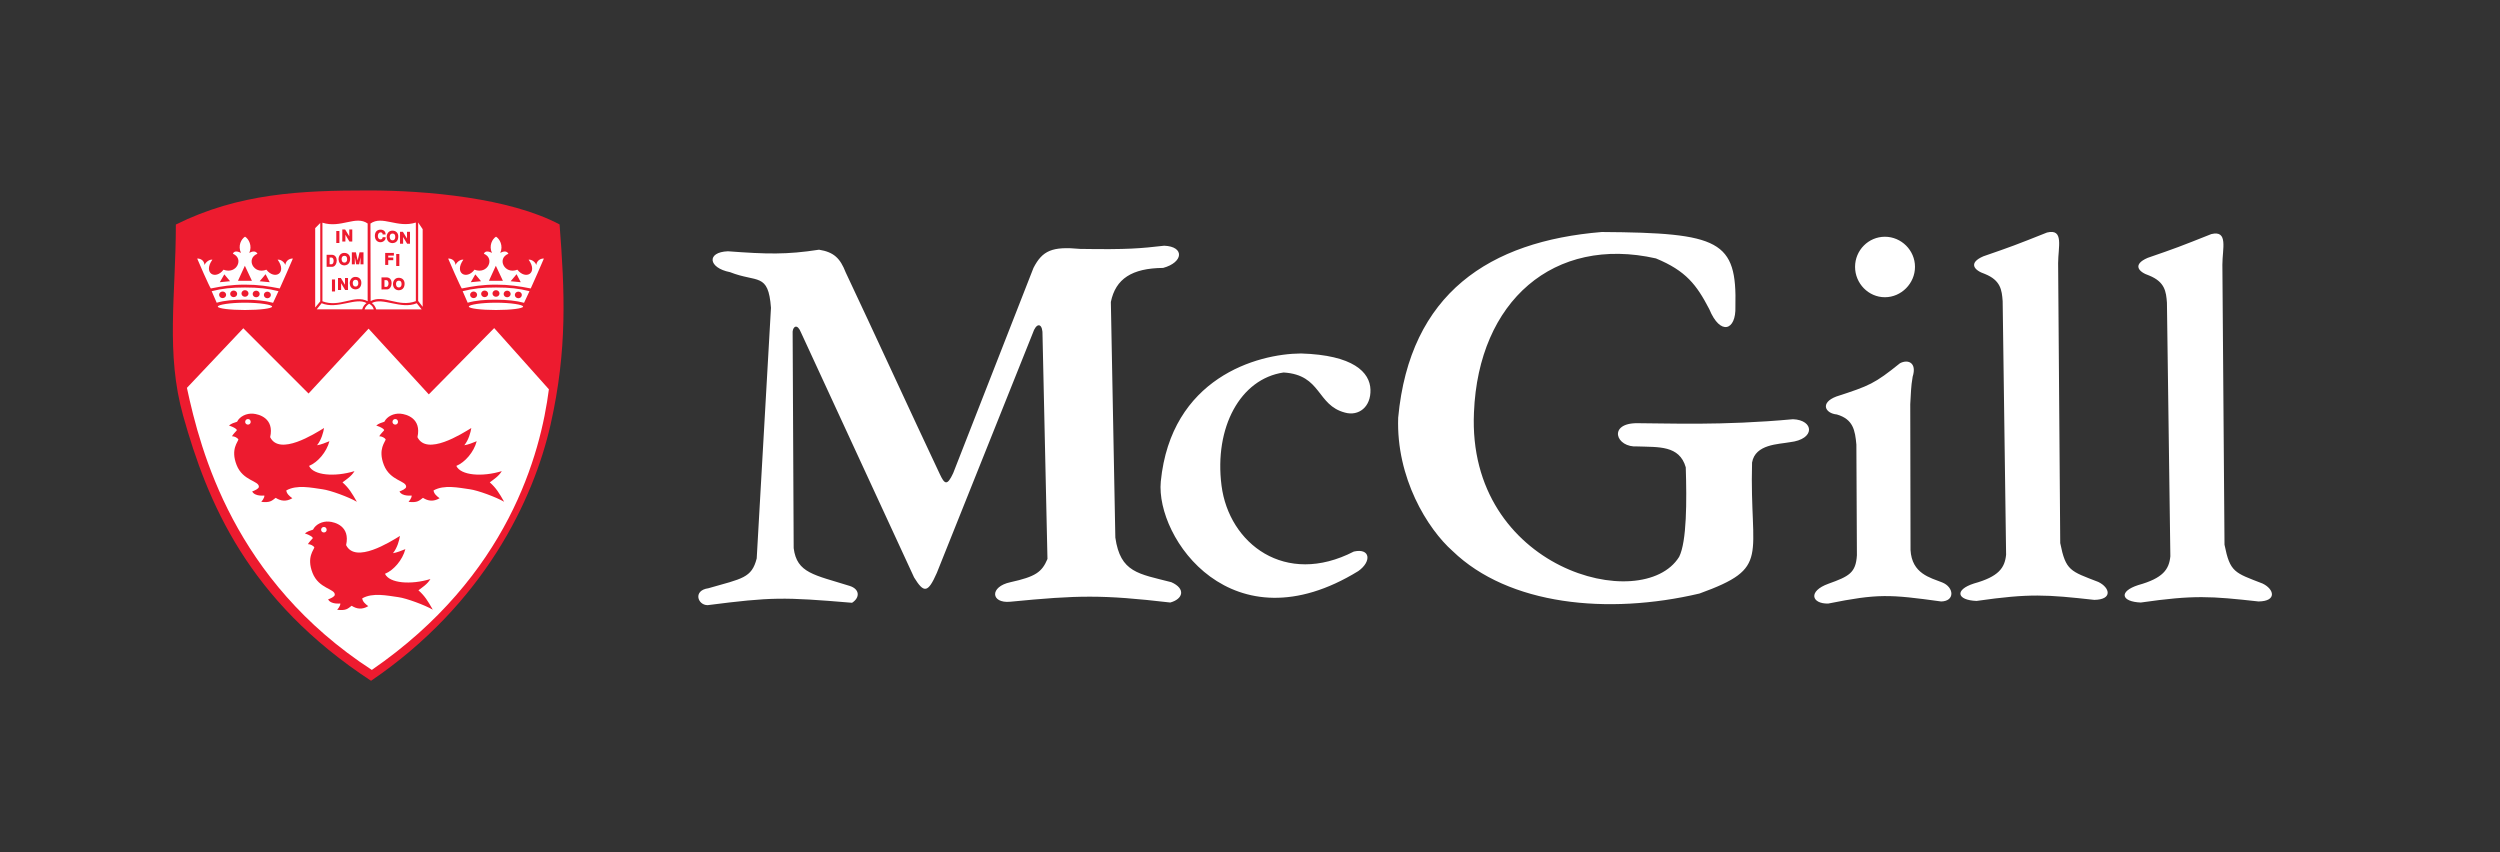 <?xml version="1.0" encoding="utf-8"?>
<!-- Generator: Adobe Illustrator 16.0.0, SVG Export Plug-In . SVG Version: 6.00 Build 0)  -->
<!DOCTYPE svg PUBLIC "-//W3C//DTD SVG 1.1//EN" "http://www.w3.org/Graphics/SVG/1.1/DTD/svg11.dtd">
<svg version="1.1" id="Layer_1" xmlns="http://www.w3.org/2000/svg" xmlns:xlink="http://www.w3.org/1999/xlink" x="0px" y="0px"
	 width="127.152px" height="43.345px" viewBox="0 0 127.152 43.345" enable-background="new 0 0 127.152 43.345"
	 xml:space="preserve">
<rect x="0" y="0" width="127.152" height="43.345" fill="#333333" stroke="none"/>
<g>
	<defs>
		<rect id="SVGID_1_" width="127.152" height="43.345"/>
	</defs>
	<clipPath id="SVGID_2_">
		<use xlink:href="#SVGID_1_"  overflow="visible"/>
	</clipPath>
	<g clip-path="url(#SVGID_2_)">
		<defs>
			<polyline id="SVGID_3_" points="8.792,9.686 8.792,34.626 115.553,34.626 115.553,9.686 			"/>
		</defs>
		<clipPath id="SVGID_4_">
			<use xlink:href="#SVGID_3_"  overflow="visible"/>
		</clipPath>
		<path clip-path="url(#SVGID_4_)" fill-rule="evenodd" clip-rule="evenodd" fill="#FFFFFF" d="M95.867,12.041
			c0.833,0,1.531,0.686,1.531,1.531s-0.698,1.545-1.531,1.545s-1.517-0.699-1.517-1.545S95.034,12.041,95.867,12.041
			 M110.386,28.293c-0.066,0.673-0.376,1.115-1.638,1.466c-0.994,0.321-0.874,0.846,0.134,0.886c2.714-0.39,3.56-0.322,5.991-0.054
			c0.953-0.014,0.792-0.632,0.201-0.913c-1.424-0.552-1.652-0.564-1.934-1.975l-0.108-14.237c0-0.82,0.31-1.773-0.564-1.56
			c-1.625,0.646-1.759,0.699-3.236,1.209c-0.78,0.336-0.484,0.712,0.08,0.9c0.792,0.323,0.859,0.806,0.9,1.384L110.386,28.293z
			 M102.032,28.214c-0.067,0.671-0.376,1.114-1.639,1.464c-0.993,0.321-0.873,0.846,0.135,0.886c2.713-0.389,3.559-0.322,5.99-0.054
			c0.954-0.014,0.792-0.631,0.202-0.913c-1.424-0.551-1.653-0.564-1.935-1.975l-0.107-14.237c0-0.819,0.309-1.773-0.564-1.559
			c-1.626,0.646-1.76,0.698-3.237,1.209c-0.779,0.336-0.484,0.712,0.08,0.9c0.793,0.322,0.86,0.806,0.9,1.383L102.032,28.214z
			 M94.417,22.612c-0.066-0.726-0.161-1.29-0.994-1.532c-0.59-0.053-0.872-0.591-0.026-0.913c1.692-0.551,1.934-0.645,3.236-1.691
			c0.403-0.215,0.874-0.04,0.646,0.685c-0.095,0.552-0.082,0.807-0.122,1.397l0.014,7.414c0.067,1.209,1.007,1.41,1.612,1.651
			c0.604,0.242,0.658,0.954-0.054,0.968c-2.632-0.362-3.211-0.403-5.749,0.107c-0.846,0.014-1.034-0.631,0.013-1.008
			c1.048-0.376,1.397-0.55,1.451-1.45L94.417,22.612z M71.113,21.242c0.59-6.327,4.647-8.973,10.355-9.442
			c6.017,0.04,6.878,0.442,6.796,3.801c0.041,1.209-0.765,1.491-1.33,0.121c-0.644-1.236-1.182-1.948-2.713-2.579
			c-5.184-1.168-9.025,2.163-9.254,7.831c-0.362,7.992,8.583,10.329,10.436,7.347c0.39-0.779,0.39-2.847,0.336-4.553
			c-0.322-1.129-1.397-1.021-2.444-1.062c-1.128,0.081-1.531-1.195-0.013-1.182c1.464,0,4.284,0.134,7.91-0.202
			c1.075,0.04,1.156,1.021-0.16,1.169c-0.565,0.107-1.76,0.093-1.921,1.034c-0.134,4.862,0.994,5.333-2.673,6.662
			c-4.674,1.102-9.711,0.591-12.559-2.162C72.604,26.897,71.005,24.305,71.113,21.242z M59.038,24.492
			c0.524-5.265,4.89-6.501,7.133-6.514c2.659,0.08,3.505,0.953,3.532,1.84c0.027,0.886-0.604,1.357-1.289,1.169
			c-1.464-0.377-1.182-1.922-3.13-2.042c-2.203,0.322-3.533,2.794-3.157,5.749c0.377,2.955,3.238,5.157,6.73,3.358
			c0.846-0.189,0.913,0.51,0.228,0.993C62.665,32.995,58.769,27.367,59.038,24.492z M39.212,15.654
			c-0.134-1.812-0.698-1.263-2.082-1.812c-1.115-0.216-1.209-1.021-0.107-1.062c1.988,0.148,2.982,0.175,4.634-0.08
			c0.752,0.121,1.074,0.431,1.356,1.155c1.384,2.928,3.398,7.321,4.782,10.249c0.242,0.522,0.376,0.631,0.685-0.041l4.083-10.437
			c0.457-0.887,0.954-1.102,2.378-0.967c2.458,0.04,3.062-0.026,4.271-0.162c1.048,0.041,0.98,0.848-0.054,1.129
			c-1.585,0.014-2.418,0.552-2.659,1.732l0.228,11.982c0.255,1.785,1.182,1.84,2.848,2.27c0.752,0.335,0.591,0.859-0.054,1.034
			c-3.479-0.403-4.688-0.376-8.14-0.04c-0.994,0.094-1.061-0.766,0.014-0.994c1.276-0.282,1.598-0.511,1.88-1.182l-0.255-11.553
			c-0.04-0.455-0.322-0.455-0.497,0.081l-4.876,12.184c-0.456,1.034-0.658,1.034-1.155,0.228L40.73,16.891
			c-0.175-0.431-0.39-0.296-0.416-0.027l0.053,11.014c0.161,1.276,1.048,1.357,2.848,1.922c0.51,0.16,0.537,0.591,0.121,0.858
			c-3.519-0.295-4.084-0.295-7.347,0.121c-0.511,0-0.753-0.752,0.04-0.86c1.732-0.495,2.203-0.522,2.458-1.517L39.212,15.654z"/>
		<path clip-path="url(#SVGID_4_)" fill-rule="evenodd" clip-rule="evenodd" fill="#ED1B2F" d="M9.317,21.153
			c-0.898-3.197-0.373-6.156-0.373-9.733c3.2-1.591,6.368-1.734,9.802-1.734c2.968,0,7.179,0.383,9.714,1.729
			c0.26,3.373,0.409,6.342-0.456,10.173c-0.867,3.832-3.386,9.126-9.132,13.038C12.601,30.517,10.551,25.546,9.317,21.153"/>
		<path clip-path="url(#SVGID_4_)" fill-rule="evenodd" clip-rule="evenodd" fill="#FFFFFF" d="M23.787,15.397l-0.256-0.587
			c0.543-0.136,1.005-0.189,1.696-0.188c0.691,0,1.157,0.051,1.703,0.188l-0.276,0.591c-0.411-0.111-0.883-0.156-1.444-0.158
			C24.649,15.242,24.198,15.279,23.787,15.397 M26.364,14.833c0.098,0,0.178,0.075,0.178,0.168c0,0.092-0.08,0.168-0.178,0.168
			c-0.099,0-0.179-0.076-0.179-0.168C26.185,14.908,26.265,14.833,26.364,14.833z M25.795,14.783c0.098,0,0.178,0.076,0.178,0.168
			c0,0.093-0.08,0.168-0.178,0.168c-0.099,0-0.179-0.075-0.179-0.168C25.616,14.859,25.696,14.783,25.795,14.783z M25.226,14.758
			c0.098,0,0.179,0.076,0.179,0.168c0,0.094-0.081,0.168-0.179,0.168s-0.178-0.074-0.178-0.168
			C25.048,14.834,25.128,14.758,25.226,14.758z M24.65,14.777c0.098,0,0.178,0.076,0.178,0.168c0,0.093-0.08,0.168-0.178,0.168
			c-0.099,0-0.179-0.075-0.179-0.168C24.471,14.854,24.551,14.777,24.65,14.777z M24.088,14.827c0.099,0,0.179,0.075,0.179,0.168
			c0,0.092-0.08,0.167-0.179,0.167c-0.098,0-0.179-0.075-0.179-0.167C23.909,14.902,23.99,14.827,24.088,14.827z M26.273,13.946
			l0.213,0.408l-0.514-0.049L26.273,13.946z M25.219,13.516l0.359,0.766h-0.71L25.219,13.516z M24.175,13.955l-0.231,0.399
			l0.522-0.051L24.175,13.955z M25.228,14.477c-0.694,0-1.17,0.081-1.739,0.194c-0.037-0.003-0.694-1.501-0.694-1.519
			c0.09-0.014,0.348,0.04,0.374,0.324c0.077-0.179,0.283-0.292,0.399-0.268c-0.49,0.683,0.153,1.053,0.566,0.509
			c0.669,0.26,1.057-0.574,0.475-0.812c0.079-0.195,0.323-0.09,0.412-0.041c-0.166-0.363,0.015-0.711,0.207-0.827
			c0.19,0.116,0.379,0.464,0.216,0.827c0.085-0.049,0.305-0.154,0.417,0.041c-0.607,0.237-0.206,1.071,0.453,0.812
			c0.425,0.544,1.069,0.174,0.572-0.509c0.117-0.024,0.329,0.089,0.389,0.268c0.039-0.284,0.3-0.338,0.386-0.324
			c0,0.018-0.659,1.516-0.667,1.519C26.41,14.558,25.912,14.477,25.228,14.477z M25.225,15.396c-0.76,0-1.38,0.103-1.38,0.198
			c0,0.095,0.62,0.173,1.38,0.173c0.76,0,1.38-0.078,1.38-0.173C26.605,15.498,25.985,15.396,25.225,15.396z"/>
		<path clip-path="url(#SVGID_4_)" fill-rule="evenodd" clip-rule="evenodd" fill="#FFFFFF" d="M11.021,15.397l-0.255-0.587
			c0.543-0.136,1.005-0.189,1.696-0.188c0.691,0,1.156,0.051,1.702,0.188l-0.275,0.591c-0.411-0.111-0.884-0.156-1.444-0.158
			C11.884,15.242,11.433,15.279,11.021,15.397 M13.598,14.833c0.098,0,0.179,0.075,0.179,0.168c0,0.092-0.081,0.168-0.179,0.168
			s-0.178-0.076-0.178-0.168C13.419,14.908,13.5,14.833,13.598,14.833z M13.029,14.783c0.098,0,0.179,0.076,0.179,0.168
			c0,0.093-0.081,0.168-0.179,0.168c-0.098,0-0.178-0.075-0.178-0.168C12.851,14.859,12.931,14.783,13.029,14.783z M12.46,14.758
			c0.098,0,0.179,0.076,0.179,0.168c0,0.094-0.081,0.168-0.179,0.168c-0.099,0-0.179-0.074-0.179-0.168
			C12.282,14.834,12.362,14.758,12.46,14.758z M11.884,14.777c0.099,0,0.179,0.076,0.179,0.168c0,0.093-0.08,0.168-0.179,0.168
			c-0.098,0-0.178-0.075-0.178-0.168C11.706,14.854,11.786,14.777,11.884,14.777z M11.322,14.827c0.099,0,0.179,0.075,0.179,0.168
			c0,0.092-0.08,0.167-0.179,0.167c-0.098,0-0.178-0.075-0.178-0.167C11.144,14.902,11.224,14.827,11.322,14.827z M13.507,13.946
			l0.214,0.408l-0.514-0.049L13.507,13.946z M12.454,13.516l0.359,0.766h-0.71L12.454,13.516z M11.409,13.955l-0.231,0.399
			l0.523-0.051L11.409,13.955z M12.463,14.477c-0.694,0-1.171,0.081-1.739,0.194c-0.038-0.003-0.694-1.501-0.694-1.519
			c0.09-0.014,0.347,0.04,0.373,0.324c0.078-0.179,0.283-0.292,0.399-0.268c-0.489,0.683,0.154,1.053,0.566,0.509
			c0.67,0.26,1.057-0.574,0.476-0.812c0.078-0.195,0.322-0.09,0.412-0.041c-0.167-0.363,0.014-0.711,0.207-0.827
			c0.189,0.116,0.379,0.464,0.215,0.827c0.086-0.049,0.306-0.154,0.418,0.041c-0.607,0.237-0.207,1.071,0.452,0.812
			c0.426,0.544,1.07,0.174,0.573-0.509c0.116-0.024,0.329,0.089,0.389,0.268c0.039-0.284,0.3-0.338,0.385-0.324
			c0,0.018-0.659,1.516-0.667,1.519C13.645,14.558,13.146,14.477,12.463,14.477z M12.459,15.396c-0.76,0-1.381,0.103-1.381,0.198
			c0,0.095,0.621,0.173,1.381,0.173c0.76,0,1.38-0.078,1.38-0.173C13.84,15.498,13.22,15.396,12.459,15.396z"/>
		<path clip-path="url(#SVGID_4_)" fill-rule="evenodd" clip-rule="evenodd" fill="#FFFFFF" d="M12.375,16.695l-2.868,3.032
			c0.693,3.222,2.396,9.79,9.404,14.345c6.945-4.78,8.586-11.005,9.006-14.272l-2.782-3.113l-3.326,3.371l-3.063-3.342l-3.053,3.299
			L12.375,16.695"/>
		<path clip-path="url(#SVGID_4_)" fill-rule="evenodd" clip-rule="evenodd" fill="#ED1B2F" d="M12.034,23.651
			c-0.321-0.817,0.086-1.184,0.091-1.307c-0.053-0.073-0.188-0.156-0.326-0.157c0.063-0.115,0.199-0.24,0.241-0.294
			c0.042-0.055-0.169-0.182-0.394-0.25c0.132-0.109,0.252-0.14,0.412-0.193c0.134-0.274,0.483-0.438,0.814-0.41
			c0.302,0.025,1.087,0.231,0.869,1.194c0.473,0.965,2.251-0.166,2.74-0.465c-0.035,0.226-0.136,0.604-0.356,0.877
			c0.193-0.028,0.45-0.132,0.63-0.206c-0.144,0.56-0.602,1.079-1.036,1.256c0.222,0.485,1.309,0.572,2.311,0.266
			c-0.152,0.259-0.409,0.419-0.61,0.572c0.321,0.283,0.484,0.552,0.731,0.987c-0.402-0.236-1.34-0.582-1.748-0.637
			c-0.572-0.079-1.305-0.244-1.842,0.06c0.018,0.161,0.147,0.282,0.308,0.396c-0.313,0.185-0.585,0.147-0.847-0.02
			c-0.206,0.155-0.281,0.254-0.735,0.205c0,0,0.178-0.195,0.158-0.323c-0.002,0-0.484,0.062-0.618-0.207
			c0.109-0.038,0.333-0.134,0.34-0.232C13.185,24.445,12.354,24.468,12.034,23.651 M12.61,21.313c0.085,0,0.141,0.062,0.141,0.146
			c0,0.073-0.057,0.137-0.141,0.137c-0.079-0.001-0.141-0.063-0.141-0.137C12.47,21.374,12.532,21.313,12.61,21.313z M19.525,23.651
			c-0.321-0.817,0.085-1.184,0.091-1.307c-0.053-0.073-0.189-0.156-0.327-0.157c0.064-0.115,0.2-0.24,0.242-0.294
			c0.041-0.055-0.169-0.182-0.395-0.25c0.132-0.109,0.253-0.14,0.413-0.193c0.134-0.274,0.482-0.438,0.814-0.41
			c0.302,0.025,1.086,0.231,0.869,1.194c0.472,0.965,2.251-0.166,2.739-0.465c-0.034,0.226-0.136,0.604-0.355,0.877
			c0.193-0.028,0.449-0.132,0.63-0.206c-0.145,0.56-0.603,1.079-1.037,1.256c0.223,0.485,1.31,0.572,2.312,0.266
			c-0.152,0.259-0.41,0.419-0.61,0.572c0.321,0.283,0.483,0.552,0.731,0.987c-0.402-0.236-1.34-0.582-1.748-0.637
			c-0.572-0.079-1.305-0.244-1.843,0.06c0.018,0.161,0.148,0.282,0.308,0.396c-0.313,0.185-0.585,0.147-0.847-0.02
			c-0.205,0.155-0.281,0.254-0.735,0.205c0,0,0.179-0.195,0.159-0.323c-0.002,0-0.485,0.062-0.618-0.207
			c0.109-0.038,0.333-0.134,0.339-0.232C20.677,24.445,19.847,24.468,19.525,23.651z M20.103,21.313c0.085,0,0.14,0.062,0.14,0.146
			c0,0.073-0.056,0.137-0.141,0.137c-0.079-0.001-0.14-0.063-0.14-0.137C19.961,21.374,20.023,21.313,20.103,21.313z M15.896,29.14
			c-0.321-0.817,0.086-1.185,0.092-1.307c-0.054-0.074-0.189-0.156-0.327-0.158c0.063-0.114,0.199-0.239,0.241-0.292
			c0.041-0.057-0.169-0.183-0.395-0.252c0.133-0.108,0.253-0.139,0.413-0.192c0.134-0.275,0.483-0.439,0.814-0.41
			c0.302,0.025,1.087,0.23,0.869,1.194c0.472,0.963,2.251-0.167,2.739-0.465c-0.034,0.226-0.135,0.604-0.355,0.878
			c0.194-0.029,0.45-0.134,0.63-0.207c-0.145,0.561-0.602,1.079-1.036,1.255c0.223,0.484,1.309,0.571,2.311,0.266
			c-0.152,0.259-0.409,0.42-0.61,0.573c0.321,0.283,0.484,0.551,0.731,0.986c-0.402-0.234-1.34-0.581-1.748-0.637
			c-0.573-0.078-1.305-0.244-1.842,0.061c0.018,0.161,0.148,0.28,0.308,0.396c-0.313,0.186-0.585,0.148-0.847-0.019
			c-0.206,0.156-0.282,0.255-0.736,0.204c0,0,0.179-0.193,0.16-0.321c-0.003,0-0.485,0.061-0.619-0.21
			c0.109-0.036,0.333-0.133,0.339-0.231C17.046,29.934,16.216,29.955,15.896,29.14z M16.473,26.802c0.085,0,0.141,0.061,0.141,0.146
			c0,0.072-0.057,0.134-0.141,0.134c-0.079,0-0.141-0.062-0.141-0.135C16.332,26.862,16.394,26.802,16.473,26.802z"/>
		<path clip-path="url(#SVGID_4_)" fill-rule="evenodd" clip-rule="evenodd" fill="#FFFFFF" d="M21.268,11.316l0.229,0.34v3.947
			l-0.229-0.295V11.316 M16.288,11.343l-0.257,0.259v4.037l0.257-0.31V11.343z M16.108,15.735l0.25-0.312
			c0.802,0.333,1.74-0.322,2.285-0.009c-0.1,0.07-0.175,0.164-0.223,0.32H16.108z M18.545,15.735
			c0.029-0.115,0.104-0.202,0.229-0.288c0.13,0.076,0.194,0.147,0.237,0.288H18.545z M21.445,15.735h-2.311
			c-0.049-0.156-0.124-0.25-0.224-0.32c0.545-0.313,1.484,0.342,2.286,0.009L21.445,15.735z M16.399,11.326v3.998
			c0.885,0.337,1.622-0.359,2.3-0.005v-3.952C18.099,10.94,17.334,11.627,16.399,11.326z M21.15,11.319
			c-0.935,0.301-1.708-0.378-2.308,0.051l0.009,3.942c0.678-0.354,1.414,0.341,2.299,0.005V11.319z M19.066,11.98L19.066,11.98
			c-0.003,0.109,0.027,0.198,0.086,0.259c0.051,0.053,0.122,0.081,0.201,0.081c0.078,0,0.156-0.036,0.207-0.095
			c0.039-0.045,0.058-0.098,0.051-0.146l-0.003-0.016H19.46l-0.001,0.018c-0.004,0.063-0.042,0.095-0.115,0.095
			c-0.079,0-0.126-0.086-0.126-0.169c0-0.11,0.059-0.19,0.14-0.19c0.08,0,0.101,0.059,0.101,0.089v0.019h0.153l-0.001-0.019
			c-0.007-0.14-0.105-0.226-0.258-0.226C19.179,11.681,19.072,11.793,19.066,11.98z M19.756,11.812
			c-0.056,0.059-0.089,0.144-0.089,0.233c0,0.009,0.001,0.017,0.001,0.025c0.008,0.133,0.088,0.289,0.292,0.295
			c0.262-0.008,0.293-0.235,0.296-0.306c0.007-0.097-0.018-0.181-0.074-0.24c-0.053-0.057-0.13-0.088-0.216-0.088
			C19.884,11.729,19.811,11.756,19.756,11.812z M19.668,12.071 M19.966,11.879c0.093,0,0.138,0.058,0.138,0.175
			c0,0.082-0.036,0.169-0.138,0.169c-0.126,0-0.145-0.121-0.145-0.193C19.831,11.929,19.878,11.879,19.966,11.879z M20.836,11.788
			h-0.135c0,0,0,0.259,0,0.346c-0.048-0.079-0.211-0.346-0.211-0.346h-0.145v0.61h0.158c0,0,0-0.256,0-0.344
			c0.048,0.08,0.205,0.344,0.205,0.344h0.145v-0.61H20.836z M20.016,12.863h-0.425v0.611h0.155c0,0,0-0.211,0-0.241
			c0.03,0,0.256,0,0.256,0v-0.135c0,0-0.226,0-0.256,0c0-0.022,0-0.075,0-0.097c0.031,0,0.287,0,0.287,0v-0.139H20.016z
			 M20.294,12.919h-0.142v0.61h0.159v-0.61H20.294z M19.403,14.11v0.611l0.3-0.001c0.14-0.016,0.215-0.178,0.215-0.322
			c0-0.126-0.059-0.268-0.224-0.288H19.42H19.403z M19.649,14.248c0.076,0,0.111,0.085,0.111,0.168c0,0.084-0.037,0.173-0.105,0.173
			c0,0-0.075,0-0.101,0c0-0.03,0-0.312,0-0.341C19.579,14.248,19.649,14.248,19.649,14.248z M20.077,14.21
			c-0.057,0.059-0.089,0.145-0.089,0.233c0,0.008,0,0.018,0.001,0.025c0.007,0.133,0.088,0.289,0.292,0.295
			c0.263-0.007,0.293-0.237,0.296-0.306c0.007-0.099-0.019-0.182-0.074-0.24c-0.054-0.057-0.13-0.088-0.216-0.088
			C20.205,14.126,20.132,14.153,20.077,14.21z M19.963,14.469 M20.287,14.275c0.093,0,0.138,0.058,0.138,0.175
			c0,0.082-0.036,0.17-0.138,0.17c-0.121,0-0.146-0.104-0.146-0.194C20.151,14.324,20.199,14.275,20.287,14.275z M17.245,11.749
			h-0.141v0.611h0.158v-0.611H17.245z M17.9,11.672h-0.135c0,0,0,0.259,0,0.346c-0.048-0.079-0.211-0.346-0.211-0.346h-0.145v0.611
			h0.158c0,0,0-0.256,0-0.345c0.048,0.081,0.205,0.345,0.205,0.345h0.145v-0.611H17.9z M16.612,12.96v0.61h0.3
			c0.14-0.017,0.215-0.178,0.215-0.321c0-0.127-0.058-0.27-0.223-0.289H16.63H16.612z M16.859,13.098c0.076,0,0.11,0.085,0.11,0.168
			c0,0.084-0.036,0.173-0.104,0.173c0,0-0.076,0-0.101,0c0-0.03,0-0.311,0-0.341C16.789,13.098,16.859,13.098,16.859,13.098z
			 M17.309,12.943c-0.057,0.06-0.09,0.146-0.09,0.235c0,0.008,0.001,0.017,0.001,0.025c0.008,0.133,0.089,0.288,0.292,0.295
			c0.264-0.009,0.294-0.236,0.297-0.307c0.006-0.097-0.019-0.181-0.075-0.24c-0.053-0.057-0.129-0.088-0.215-0.088
			C17.437,12.86,17.364,12.888,17.309,12.943z M17.203,13.205L17.203,13.205L17.203,13.205z M17.519,13.011
			c0.092,0,0.137,0.058,0.137,0.175c0,0.082-0.036,0.169-0.137,0.169c-0.12,0-0.146-0.104-0.146-0.192
			C17.383,13.06,17.431,13.011,17.519,13.011z M18.471,12.834h-0.185c0,0-0.071,0.314-0.095,0.413
			c-0.024-0.099-0.09-0.413-0.09-0.413h-0.206v0.61h0.152c0,0,0-0.224,0-0.358c0.03,0.136,0.069,0.358,0.069,0.358h0.151
			c0,0,0.04-0.223,0.069-0.358c0,0.135,0,0.358,0,0.358h0.152v-0.61H18.471z M17.024,14.214h-0.141v0.61h0.158v-0.61H17.024z
			 M17.682,14.138h-0.135c0,0,0,0.258,0,0.346c-0.048-0.079-0.212-0.346-0.212-0.346h-0.144v0.611h0.158c0,0,0-0.257,0-0.345
			c0.048,0.08,0.205,0.345,0.205,0.345h0.145v-0.611H17.682z M17.877,14.165c-0.057,0.058-0.09,0.144-0.09,0.233
			c0,0.008,0.001,0.018,0.001,0.025c0.008,0.133,0.089,0.289,0.293,0.295c0.209-0.006,0.289-0.162,0.296-0.307
			c0.006-0.098-0.019-0.181-0.075-0.239c-0.052-0.058-0.129-0.088-0.215-0.088C18.005,14.081,17.932,14.107,17.877,14.165z
			 M17.762,14.424 M18.087,14.23c0.093,0,0.137,0.058,0.137,0.175c0,0.082-0.036,0.169-0.137,0.169c-0.12,0-0.146-0.104-0.146-0.193
			C17.951,14.279,17.999,14.23,18.087,14.23z"/>
	</g>
</g>
</svg>
